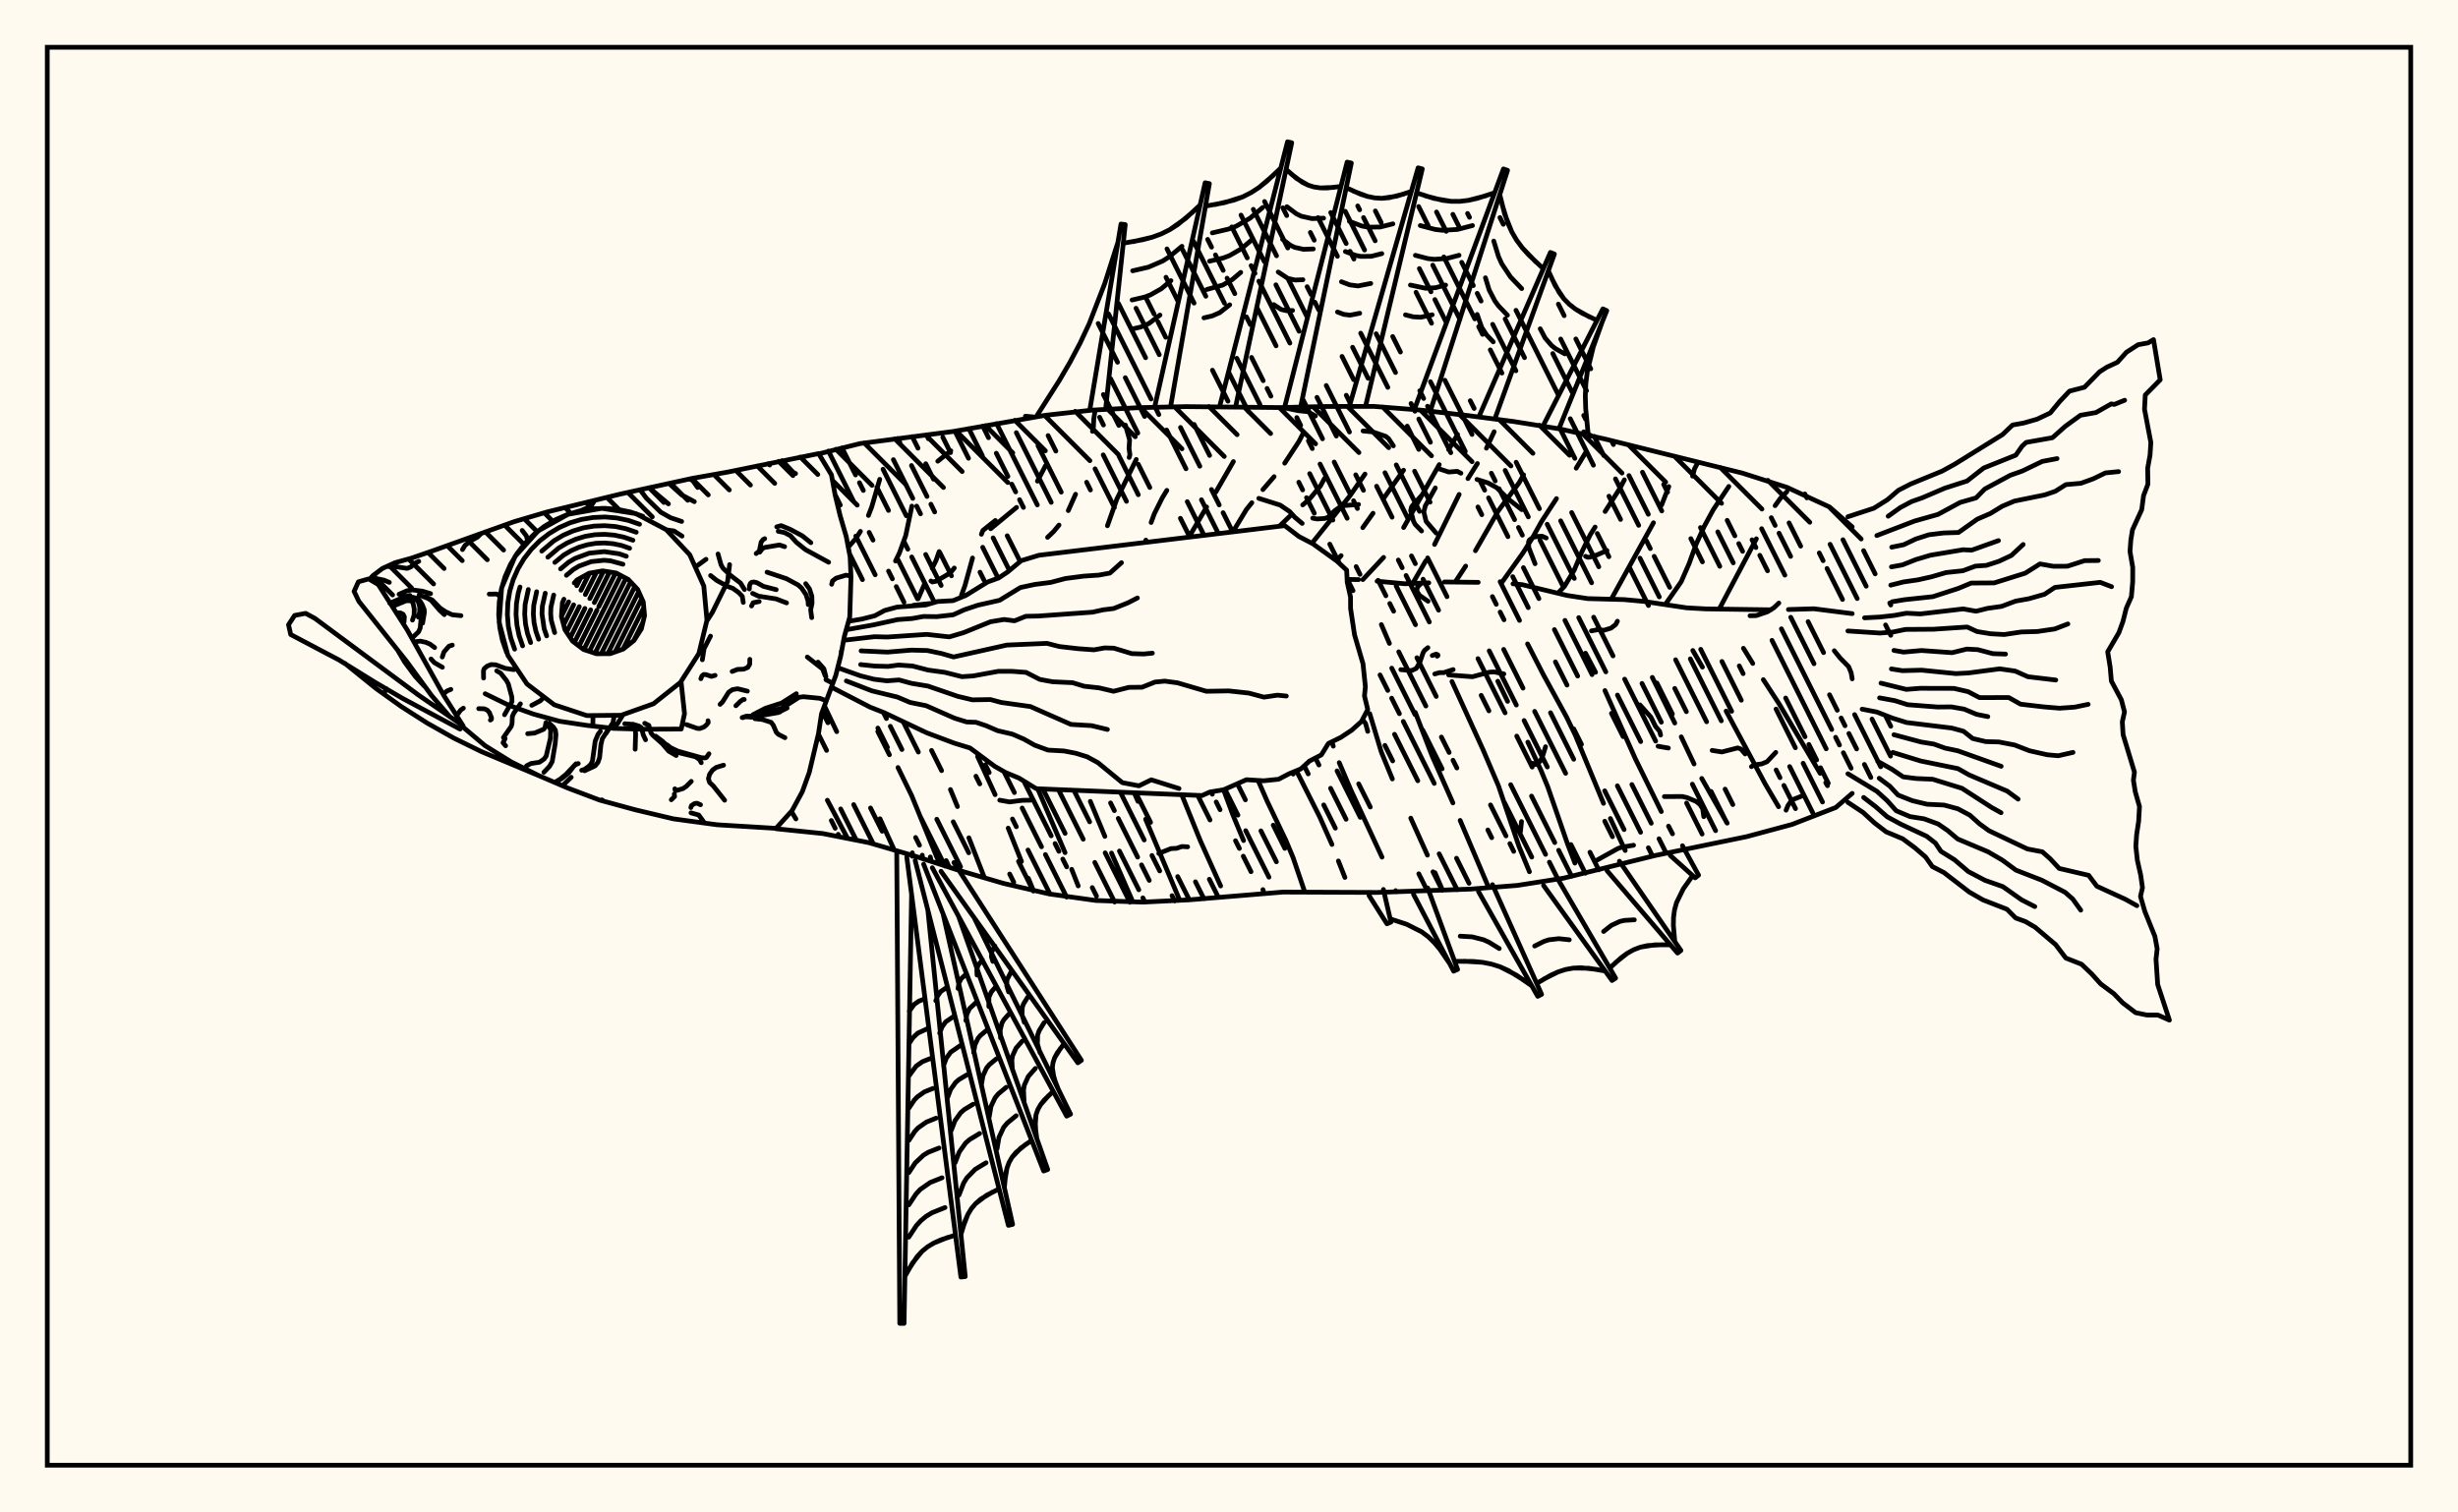<svg xmlns="http://www.w3.org/2000/svg" width="520" height="320"><rect x="0" y="0" width="520" height="320" fill="floralwhite"/><rect x="10" y="10" width="500" height="300" stroke="black" stroke-width="1" fill="none"/><path stroke="black" stroke-width="1" fill="none" stroke-linecap="round" stroke-linejoin="round" d="
M 173.22 96.03 181.96 93.85 201.65 91.29 221.2 87.86 231.06 86.77 240.98 86.25 250.9 86.03 270.75 86.23 280.67 86 290.6 85.98 300.49 86.76 310.35 87.9 320.2 89.18 330 90.75 339.68 92.92 368.58 100.09 378.04 103.11 387.05 107.27 391.84 111.47 
M 391.84 167.86 388.38 170.84 379.12 174.43 369.54 177.01 350.09 181.02 330.83 185.79 321.02 187.33 311.12 188.11 291.29 188.82 271.44 188.74 251.65 190.38 241.74 190.87 231.82 190.52 221.99 189.14 212.32 186.91 202.79 184.13 193.35 181.07 183.82 178.29 174.08 176.36 164.17 175.34 
M 193.24 128.06 196.97 127.67 
M 284.98 122.59 287.41 122.63 
M 291.33 122.97 297.19 123.51 302.27 123.31 
M 305.59 123.13 312.72 123.21 
M 320.08 123.52 322.03 123.7 331.55 125.99 335.89 126.65 343.59 126.86 347.75 127.24 356.8 128.6 360.92 128.83 374.65 129.02 
M 378.35 128.96 383.75 128.8 391.84 129.83 
M 167.42 171.67 168.38 173.27 
M 175.03 169.31 179.32 177.4 
M 174.42 149.36 177.01 154.8 
M 186.17 173.23 189.19 179.86 
M 186.11 101.41 184.42 107.24 183.72 109.06 
M 182.03 112.42 181.04 113.96 179.45 115.76 
M 185.71 154.04 187.74 158.12 
M 189.97 162.39 192.86 168.32 198.79 182.84 
M 201.15 95.37 198.39 97.58 
M 192.91 107.08 191.61 113.31 190.27 117 189.45 118.7 
M 195.08 154.62 195.09 154.63 
M 197.07 158.77 199.2 163.05 
M 201.07 167.05 202.55 170.65 
M 204.97 177.26 208.27 185.73 
M 198.68 116.7 198.03 118.56 197.2 120.24 
M 195.56 123.63 194.23 126.68 
M 206.81 160.05 210.52 168.13 
M 213.29 175.21 216.1 182.27 
M 217.56 185.83 218.59 188.36 
M 221.18 98.53 219.47 101.8 
M 215.06 107.35 209.58 111.87 
M 205.75 118.06 204.12 123.96 203.41 125.9 
M 219.53 166.88 225.32 180.4 
M 226.72 183.93 228.1 187.44 
M 227.54 104.57 226 108.03 
M 224.04 111.09 222.9 112.46 221.62 113.69 
M 230.66 169.55 233.74 176.96 
M 235.14 180.49 239.65 190.8 
M 240.38 97.21 236.25 105.65 234.28 111.24 
M 239.94 167.72 240.74 169.55 
M 242.36 173.33 249.58 190.49 
M 246.85 103.75 245.89 105.32 244.2 108.7 243.52 110.55 
M 250 168.14 253.94 177.89 258.23 187.45 
M 260.93 97.66 257.21 104.11 
M 255.27 107.26 251.52 113.66 
M 258.85 167.09 260.81 172.38 263.08 177.84 
M 267.17 188.22 267.44 189.04 
M 275.66 91.72 274.8 93.4 271.78 98 
M 269.54 100.85 267.17 103.59 
M 264.83 106.37 263.69 107.79 260.82 112.53 
M 266.15 165.12 268.09 169.55 272.03 177.79 273.56 181.45 276.03 188.73 
M 280.22 101.2 279.32 102.85 276.98 105.65 275.59 106.83 
M 272.84 109.24 270.65 111.35 
M 274.26 163.07 279.18 172.82 281.78 178.67 
M 283.14 182.16 284.52 185.65 
M 288.77 100.3 285.61 104.86 277.55 114.94 
M 281.77 156.93 282.06 157.87 
M 283.32 161.36 285.8 167.19 292.37 181.35 
M 295.26 188.44 295.35 188.7 
M 296.93 99.48 292.64 105.55 
M 290.47 108.59 288.3 111.64 
M 283.72 117.56 282.75 118.66 
M 289.77 150.98 292.22 159.11 294.56 164.81 
M 298.45 173.1 301.98 180.93 
M 303.58 184.64 305.18 188.35 
M 308.36 91.91 306.46 95.14 
M 304.48 98.3 296.94 111.62 
M 292.71 117.93 288.31 122.63 
M 292.23 132.15 293.94 136.13 
M 299.41 150.73 302.97 159.94 307.37 169.88 
M 308.9 173.58 314.94 187.81 
M 316.09 91.35 314.46 94.83 
M 312.55 98.07 310.55 101.26 
M 308.69 104.61 303.49 115.19 
M 301.64 118.64 298.81 123.51 
M 307.17 144.2 313.73 158.59 317.01 166.27 321.34 179.06 323.56 184.44 
M 322.32 100.45 321.39 102.12 316.94 108.12 312.13 116.52 
M 310.07 119.77 307.88 123.1 
M 316.87 144.13 318.94 148.39 
M 323.22 157.02 326 162.98 327.45 166.51 331.6 178.5 333.18 182.61 
M 335.44 95.77 333.45 99.06 
M 329.28 105.49 326.13 110.32 324.22 113.75 322.16 117.03 317.66 123.32 
M 323.16 136.23 326.45 142.64 331.4 151.68 333.27 155.55 339.23 169.97 
M 340.68 173.18 343.82 179.95 
M 343.65 101.52 342.72 103.28 339.57 108.22 
M 337.45 111.51 336.4 113.17 334.62 116.82 333.02 120.65 330.97 124.05 329.56 125.52 
M 335.42 138.2 337.55 142.24 
M 339.53 146.11 345.98 160.57 351.46 171.71 
M 352.98 174.79 353.83 176.42 
M 353.04 102.94 351.52 106.86 
M 349.8 110.6 340.86 126.79 
M 349.55 143.32 354.31 152.98 
M 355.67 155.9 358.39 161.64 
M 360.01 164.7 365.39 174.16 
M 365.74 102.92 362.46 107.82 360.53 111.38 358.81 115.17 357.34 119.24 355.65 123.1 352.27 127.93 
M 358.12 137.63 360.16 141.15 
M 365.17 150.45 373.45 165.9 376.27 170.69 
M 378.02 104.04 376.67 105.4 375.53 106.99 
M 371.57 114 363.71 128.86 
M 368.83 137.16 370.81 140.37 
M 373.04 143.8 376.35 148.87 385.06 163.62 
M 386.24 165.6 386.61 166.24 
M 318.15 142.59 316.08 142.16 315.07 142.22 311.5 143.18 306.46 142.8 
M 287.41 106.73 284.58 106.95 283.43 107.29 282.41 108.02 280.97 109.43 280.29 109.69 278.62 109.8 277.71 109.63 
M 296.35 141.68 298.6 141.89 299.61 141.43 300.36 140.16 301.07 138.09 301.37 137.6 302.08 137.03 
M 300.64 104.95 298.91 106.85 298.6 107.28 298.43 108.02 299.01 110.21 299.35 110.9 300.74 112.35 
M 300.62 123.48 299.92 124.14 299.75 124.68 299.81 125.23 300.35 126 302.11 127.21 
M 324.75 119.27 323.42 115.86 323.36 114.67 323.53 114.26 324.34 113.68 325.34 113.49 326.24 113.45 327.11 113.83 
M 345.59 178.83 343.06 179.26 342.27 179.53 337.54 182.16 
M 245.15 180.57 247.7 179.55 248.95 179.48 250.04 179.1 251.25 179.17 
M 307.42 141.67 305.45 142.31 304.53 142.32 303.53 142.59 
M 309.06 100.12 308.28 99.72 306.5 99.87 304.49 99.21 
M 381.56 168.28 379.07 169.26 378.24 170.45 377.85 171.42 
M 375.67 159.19 373.83 161.16 372.68 161.63 371.07 161.83 370.52 162.2 
M 294.77 94.33 293.76 92.81 293.18 92.33 290.42 91.38 288.36 91.18 
M 336.67 133.48 337.92 133.24 339.35 133.34 340.82 132.89 341.8 132.14 342.17 131.43 
M 201.88 120.18 201.37 120.82 200.41 121.59 198.03 122.98 197.25 123.13 196.94 122.92 
M 289.35 154.74 288.9 153.09 288.25 152.21 
M 321.65 176.03 321.88 173.82 
M 231.11 91.27 231.31 90.5 231.39 88.66 231.69 86.73 
M 326.97 157.99 326.27 160.21 325.8 161.08 325.26 161.58 324.84 161.75 324.15 161.48 
M 350.77 157.89 352.95 158.27 
M 303.65 103.23 301.53 107.04 301.21 108.31 301.7 110.31 303.82 112.78 
M 211.5 169.3 213.58 169.67 216.27 169.33 218.03 169.3 
M 278.29 88.01 276.67 87.1 274.65 86.89 271.38 86.21 
M 207.62 113.04 207.93 112.23 210.57 110.12 
M 360.44 172.79 360.21 171.12 359.68 170.27 358.86 169.58 356.89 168.75 355.86 168.52 352.1 168.54 
M 238.88 96.79 239.04 96.21 238.85 94.86 238.97 93.07 238.09 89.94 
M 321.94 107.83 319.07 105.57 316.65 103.19 314.79 102.17 312.46 101.44 
M 335.42 117.7 335.88 117.91 336.33 117.88 337.84 117.41 339.96 116.48 
M 370.22 130.28 371.52 130.25 373.9 129.45 375.31 128.56 376.32 127.59 
M 391.84 143.63 391.62 142.35 391.09 141.05 389.26 139.19 388.05 137.68 
M 266.3 105.44 270.83 106.87 272.82 108.22 273.94 109.45 275.48 110.74 
M 362.21 158.77 364.27 159.1 367.62 158.24 368.29 158.47 369.19 159.52 
M 351.31 155.52 351.11 154.73 350.25 153.72 349.24 151.71 346.93 149.13 
M 359.23 97.8 358.49 99.16 358.07 100.74 
M 303 138.69 303.8 138.39 304.18 138.54 304.21 138.71 304.03 138.84 
M 216.93 88.06 218.58 88.21 
M 230.6 86.46 237.15 47.4 238.05 47.52 233.9 86.57 
M 244.35 85.77 254.95 38.67 255.85 38.85 247.64 86.07 
M 258.1 85.69 272.38 30 273.27 30.2 261.39 86.1 
M 271.84 85.87 284.99 34.3 285.88 34.5 275.14 86.18 
M 285.59 85.55 300.01 35.51 300.89 35.74 288.88 85.98 
M 299.35 86.27 318.06 35.74 318.93 36.04 302.58 87 
M 313.02 87.83 327.99 53.41 328.84 53.75 316.23 88.65 
M 326.66 89.67 339.09 65.35 339.92 65.73 329.8 90.71 
M 335.03 91.37 336.5 92.12 
M 219.24 88.13 224.07 80.56 226.37 76.62 228.49 72.61 230.42 68.5 233.7 60.02 236.49 51.3 
M 237.64 51.46 241.77 50.72 243.76 50.19 245.66 49.49 247.47 48.59 250.8 46.23 253.89 43.38 
M 255.02 43.61 259.09 42.87 262.91 41.65 264.68 40.75 266.36 39.66 267.94 38.4 270.95 35.56 
M 272.08 35.83 274.3 37.76 276.69 39.16 277.98 39.56 279.34 39.76 280.75 39.77 283.68 39.45 
M 284.8 39.71 287.79 41.07 289.3 41.56 290.81 41.87 292.34 41.96 295.44 41.51 298.57 40.51 
M 299.68 40.8 303.35 41.98 307.02 42.6 308.86 42.6 310.69 42.38 312.52 41.97 316.19 40.79 
M 317.28 41.17 318.31 45.25 319.82 49.05 320.84 50.8 322.05 52.43 323.43 53.96 326.49 56.85 
M 327.56 57.28 329.01 60.44 330.84 63.21 331.99 64.38 333.28 65.39 334.72 66.27 337.85 67.78 
M 338.9 68.26 337.08 73.36 335.81 78.53 335.49 81.15 335.38 83.8 335.46 86.47 335.98 91.85 
M 239.72 51.13 243.76 50.19 245.66 49.49 247.47 48.59 249.18 47.5 252.36 44.84 
M 239.61 57.3 242.94 56.53 246 55.21 247.41 54.3 250.04 52.11 
M 239.5 63.47 242.13 62.86 243.36 62.4 245.65 61.11 247.72 59.38 
M 239.39 69.64 241.31 69.2 243.07 68.44 245.4 66.66 
M 257.07 43.28 261.05 42.34 262.91 41.65 264.68 40.75 266.36 39.66 269.46 37.02 
M 256.48 49.27 259.9 48.47 261.5 47.87 264.46 46.16 267.14 43.89 
M 255.89 55.26 258.75 54.59 260.09 54.09 262.57 52.66 264.81 50.76 
M 255.29 61.25 258.68 60.31 260.68 59.16 262.48 57.63 
M 254.7 67.25 256.45 66.84 258.05 66.14 260.15 64.49 
M 273.18 36.83 275.47 38.55 276.69 39.16 277.98 39.56 279.34 39.76 282.2 39.65 
M 272.25 43.73 274.23 45.22 275.28 45.74 277.55 46.25 280.01 46.16 
M 271.33 50.64 272.98 51.88 273.86 52.32 275.76 52.75 277.83 52.67 
M 270.41 57.55 272.45 58.9 273.98 59.25 275.64 59.18 
M 269.48 64.45 271.03 65.48 272.19 65.74 273.45 65.69 
M 286.29 40.43 289.3 41.56 290.81 41.87 292.34 41.96 293.89 41.83 297 41.05 
M 285.46 46.82 288.04 47.8 289.35 48.06 291.99 48.03 294.67 47.36 
M 284.62 53.22 286.78 54.03 287.88 54.25 290.09 54.23 292.33 53.66 
M 283.79 59.61 285.53 60.27 287.29 60.5 289.99 59.97 
M 282.95 66.01 284.27 66.51 285.61 66.68 287.66 66.28 
M 301.52 41.43 305.19 42.39 307.02 42.6 308.86 42.6 310.69 42.38 314.36 41.42 
M 300.47 47.72 303.63 48.55 305.2 48.73 308.36 48.54 311.51 47.72 
M 299.43 54.02 302.07 54.71 303.39 54.86 306.03 54.7 308.67 54.01 
M 298.38 60.31 301.57 60.99 303.7 60.87 305.83 60.31 
M 297.33 66.61 298.95 67.03 300.56 67.12 302.98 66.6 
M 317.77 43.23 318.98 47.2 319.82 49.05 320.84 50.8 322.05 52.43 324.93 55.43 
M 316.01 51 317.01 54.27 317.7 55.8 319.55 58.59 321.92 61.06 
M 314.25 58.77 315.04 61.35 316.25 63.68 317.04 64.75 318.91 66.69 
M 312.5 66.53 313.47 69.3 314.53 70.9 315.9 72.33 
M 328.26 58.88 329.86 61.89 330.84 63.21 331.99 64.38 333.28 65.39 336.25 67.05 
M 325.84 69.56 326.88 71.52 328.27 73.13 329.11 73.79 331.04 74.87 
M 179.52 131.45 182.42 130.96 185.07 130.28 187.15 129.16 189.79 128.44 195.85 128 198.32 127.27 201.63 127.08 204.28 126 208.94 123.13 211.26 122.29 213.19 121 216.05 118.62 219.79 117.48 271.79 111.21 274.79 113.51 277.76 115.06 282.86 118.74 284.89 120.63 285.01 123.18 285.71 126.31 285.72 128.75 286.56 134.33 288.35 140.44 288.85 145.28 288.66 147.25 289.35 150.11 288.03 152.64 285.98 154.48 283.63 156.03 281.02 157.3 279.54 159.71 277.01 161.03 275.2 162.68 272.75 163.69 270.49 164.87 267.35 165.19 263.68 164.97 258.89 167.09 255.93 167.58 254.3 168.32 219.24 166.87 215.56 164.62 212.7 163.43 210.43 162.13 205.22 158.26 201.93 157.25 196.09 155.06 187.08 150.8 184.06 149.61 175.9 145.39 
M 179.07 133.23 184.7 132.23 189.93 131.09 192.95 130.87 195.36 130.43 198.17 130.47 201.65 130.08 204.06 128.99 206.9 128.04 211.46 127.01 215.87 124.31 218.88 123.66 222.28 123.22 225.39 122.4 229.23 121.9 232.46 121.68 234.81 121.25 237.25 119.05 
M 178.98 135.41 185.01 134.71 187.7 134.78 196.06 134.22 200.83 134.75 203.89 133.84 209.54 131.55 212.41 131.07 214.63 131.35 217.02 130.39 219.67 130.34 231.13 129.52 233.4 129.02 235.6 128.75 238.61 127.55 240.62 126.52 
M 182.17 137.71 187.72 137.97 192.77 137.55 196.16 137.63 199.13 138.25 201.73 139 213.01 136.48 221.48 136.12 224.11 136.79 228.11 137.25 231.43 137.49 233.71 137.08 235.64 137.14 239.44 138.29 241.93 138.37 243.79 138.19 
M 182.07 140.61 185.06 140.92 187.87 141 190.11 140.7 193.05 140.91 196.35 141.77 199.86 142.25 203.5 143.17 205.89 143.01 211.23 142.03 214.01 142.03 217.06 142.26 219.98 143.75 222.71 144.25 226.9 144.44 229.35 145.19 232.54 145.54 235.58 146.26 238.81 145.43 241.61 145.4 244.33 144.31 246.41 144.11 249.11 144.47 255.21 146.26 259.95 146.18 264.19 146.64 267.4 147.5 270.26 147.08 272.13 147.27 
M 177.23 141.27 181.99 142.97 184.89 143.71 187.62 144.05 190.2 143.86 192.79 144.57 196.32 145.16 202.62 147.33 205.73 148.07 209.54 148.01 211.79 148.62 217.99 149.49 226.57 153.27 230.94 153.53 234.28 154.34 
M 179.05 144.07 184.46 146.17 189.84 147.48 192.54 148.62 195.9 149.3 201.93 151.95 204.49 152.75 206.48 152.82 208.64 153.55 211.06 154.6 214.16 155.32 216.61 156.38 218.88 157.66 221.71 158.7 225.11 158.89 227.58 159.37 229.97 160.11 232.26 161.35 237.43 165.59 240.95 166.26 243.56 164.99 249.43 166.84 
M 201.8 182.49 228.78 224.34 228.02 224.86 199.07 184.34 
M 200.16 182.08 200.71 183.22 
M 206.08 194.15 226.48 235.73 225.66 236.15 197.23 183.59 
M 198.5 181.69 198.87 182.75 
M 202.79 193.87 221.65 247.44 220.79 247.76 195.4 182.84 
M 196.81 181.31 197.02 182.24 
M 199.51 193.33 214.22 259.05 213.33 259.26 193.61 182.07 
M 195.11 180.93 195.19 181.7 
M 196.3 192.61 204.2 270.09 203.28 270.19 191.83 181.31 
M 193.01 180.43 193 181.17 
M 192.85 189.24 191.26 280 190.35 279.99 189.71 180.41 
M 225.12 220.81 223.67 222.77 223.12 223.78 222.77 224.82 222.63 225.88 222.96 228.08 223.85 230.36 
M 222.82 230.89 220.93 232.72 220.16 233.7 219.57 234.73 219.18 235.84 219 238.26 219.34 240.87 
M 218.25 241.27 215.95 242.91 214.13 244.81 213.48 245.93 213.03 247.15 212.74 248.46 212.48 251.27 
M 211.36 251.54 208.66 252.93 206.39 254.66 205.49 255.73 204.76 256.94 204.18 258.28 203.29 261.17 
M 202.14 261.31 199.02 262.33 197.57 262.99 196.24 263.79 195.05 264.76 193.07 267.19 191.44 270.04 
M 224.36 221.79 223.12 223.78 222.77 224.82 222.63 225.88 222.7 226.97 223.37 229.22 
M 220.89 216.37 219.83 218.09 219.52 218.98 219.46 220.83 220.03 222.77 
M 217.42 210.96 216.53 212.4 216.27 213.14 216.22 214.69 216.7 216.31 
M 213.94 205.55 213.02 207.31 212.98 208.55 213.37 209.86 
M 210.47 200.14 209.77 201.47 209.74 202.42 210.04 203.41 
M 221.84 231.8 220.16 233.7 219.57 234.73 219.18 235.84 219 237.02 219.13 239.55 
M 219.04 226.05 217.55 227.73 216.69 229.62 216.53 230.67 216.64 232.9 
M 216.24 220.3 214.95 221.76 214.2 223.41 214.06 224.31 214.16 226.25 
M 213.43 214.56 212.34 215.79 211.96 216.47 211.59 217.96 211.67 219.6 
M 210.63 208.81 209.74 209.83 209.21 210.97 209.19 212.95 
M 207.83 203.07 206.88 204.29 206.65 205.25 206.7 206.3 
M 217.07 242.07 214.96 243.81 214.13 244.81 213.48 245.93 213.03 247.15 212.58 249.85 
M 214.97 236.06 213.07 237.63 212.32 238.53 211.34 240.63 210.93 243.06 
M 212.87 230.05 211.18 231.45 210.52 232.25 209.64 234.11 209.28 236.27 
M 210.77 224.04 209.29 225.26 208.71 225.96 207.95 227.6 207.63 229.49 
M 208.67 218.03 207.41 219.08 206.91 219.68 206.25 221.08 205.98 222.7 
M 206.58 212.02 205.1 213.4 204.56 214.56 204.33 215.91 
M 204.48 206.01 203.3 207.11 202.86 208.04 202.68 209.13 
M 209.98 252.21 207.45 253.73 206.39 254.66 205.49 255.73 204.76 256.94 203.7 259.7 
M 208.61 246.01 206.31 247.4 204.52 249.23 203.85 250.33 202.88 252.85 
M 207.25 239.82 205.16 241.08 204.28 241.84 202.94 243.72 202.06 246 
M 205.88 233.62 204.01 234.75 203.23 235.43 202.03 237.11 201.25 239.15 
M 204.51 227.43 202.86 228.42 202.17 229.02 201.11 230.5 200.43 232.3 
M 203.14 221.23 201.12 222.61 200.2 223.89 199.61 225.45 
M 201.77 215.04 200.06 216.2 199.29 217.28 198.79 218.59 
M 200.4 208.84 199.01 209.79 198.38 210.68 197.97 211.74 
M 200.55 261.79 197.57 262.99 196.24 263.79 195.05 264.76 194 265.9 192.23 268.58 
M 199.92 255.49 197.17 256.59 195.95 257.33 194.85 258.23 193.88 259.28 192.25 261.75 
M 199.29 249.19 196.77 250.2 194.64 251.69 193.76 252.66 192.26 254.92 
M 198.66 242.89 196.37 243.8 195.35 244.42 193.63 246.03 192.27 248.09 
M 198.02 236.58 195.97 237.41 194.23 238.63 193.51 239.41 192.29 241.26 
M 197.39 230.28 195.57 231.01 194.03 232.1 193.39 232.79 192.3 234.43 
M 196.76 223.98 195.16 224.62 193.82 225.56 192.32 227.6 
M 196.12 217.68 194.16 218.59 193.14 219.55 192.33 220.77 
M 195.49 211.38 194.36 211.83 193.41 212.5 192.35 213.94 
M 355.93 178.94 359.34 185.16 358.62 185.73 353.35 180.99 
M 342.59 182.21 355.61 201.1 354.89 201.65 339.98 184.22 
M 329.31 185.55 341.79 206.95 341.03 207.45 326.55 187.35 
M 315.74 187.17 326.13 210.38 325.31 210.8 312.79 188.65 
M 302.04 187.88 308.36 205.11 307.52 205.48 299.03 189.21 
M 292.66 188.19 294.26 195.1 293.41 195.45 289.62 189.46 
M 358.09 185.26 356.11 188.05 354.67 190.99 354.25 192.54 354.04 194.14 354.01 195.8 354.31 199.21 
M 353.39 199.91 350.12 199.9 347.04 200.4 345.61 200.94 344.26 201.69 342.98 202.62 340.55 204.81 
M 339.58 205.44 336.15 204.86 332.82 204.83 331.21 205.12 329.63 205.63 328.1 206.32 325.09 208.06 
M 324.06 208.58 320.79 206.31 317.35 204.55 315.53 203.98 313.65 203.61 311.71 203.42 307.73 203.39 
M 306.67 203.85 304.59 200.81 303.43 199.44 302.17 198.21 300.77 197.16 297.6 195.56 294.1 194.41 
M 351.74 199.87 348.55 200.06 347.04 200.4 345.61 200.94 344.26 201.69 341.75 203.68 
M 345.75 194.61 343.67 194.73 342.69 194.95 340.88 195.79 339.25 197.08 
M 337.86 205.11 334.46 204.75 332.82 204.83 331.21 205.12 329.63 205.63 326.59 207.15 
M 331.99 198.84 329.79 198.6 327.67 198.84 326.65 199.17 324.66 200.16 
M 322.43 207.41 319.1 205.34 317.35 204.55 315.53 203.98 313.65 203.61 309.73 203.37 
M 317.17 200.69 315 199.35 313.87 198.84 311.46 198.22 308.92 198.07 
M 390.93 109.33 396.44 107.52 399.31 105.72 401.61 103.74 404.22 102.4 410.86 99.68 413.5 98.23 423.64 91.95 425.77 89.92 428.09 89.51 430.95 88.69 433.73 87.38 435.71 84.98 437.8 82.76 440.98 81.93 444.17 78.67 445.7 77.69 447.95 76.65 449.85 74.53 452.33 72.93 454.44 72.55 455.58 71.85 457 80.36 453.84 83.57 453.68 86.58 455.02 93.62 454.85 96.29 454.35 99.05 454.4 102.44 453.48 104.86 453.09 107.82 451.13 112.11 450.78 114.3 450.61 116.67 451.19 120.06 451.18 123.09 450.9 126.25 449.82 128.7 449.13 131.45 448.27 133.84 445.89 137.91 446.41 141.13 446.67 144.1 448.78 148.05 449.45 150.63 448.98 152.72 449.15 155.44 451.55 163.36 451.33 165.07 451.72 167.51 452.62 170.65 452.44 173.75 452.01 176.61 451.84 179.08 452.17 182.04 452.88 185.18 453.25 187.82 452.83 189.66 453.75 192.84 455.88 198.13 456.36 200.75 456.11 202.95 456.47 208.31 458.95 215.84 456.52 214.76 454.19 214.76 451.8 214.26 449.05 212.16 447.22 210.26 444.4 208.16 442.53 206.08 440.36 204.01 437.03 202.7 434.88 199.86 430.54 196.18 428.49 194.98 426.43 194.23 424.59 192.38 419.51 190.4 416.6 188.73 411.26 184.62 408.79 183.34 407.37 181.33 405.12 179.39 402.52 177.46 399.02 176 396.55 174.1 394.14 171.89 390.93 169.76 
M 399.45 109.22 402 107.4 404.4 106.12 406.65 105.33 411.45 103.28 416.14 101.77 419.66 99.02 426.45 96.3 427.78 94.4 428.65 93.6 434.21 92.61 436.94 90.18 440.13 87.86 443.4 87.29 446.65 85.45 447.28 85.57 449.48 84.68 
M 397.05 113.31 405.04 110.24 409.99 108.84 414.67 106.31 418.05 105.34 419.88 103.47 425.3 100.55 427.82 99.66 432.06 97.62 435.18 97.03 
M 400.2 115.77 402.74 115.25 405.29 114.04 408.07 113.14 411.2 112.76 414.33 112.66 418.29 109.85 421.04 108.66 423.56 107.12 426.15 106.02 432.57 104.71 434.8 103.95 437.05 102.53 440.23 102.25 442.87 101.29 445.4 100.06 448.2 99.78 
M 400.14 119.94 402.46 119.52 405.34 118.38 408.4 117.47 415.31 116.31 417.12 116.4 422.78 114.38 
M 400 123.8 402.72 123.12 405.77 122.68 408.64 122.03 411.7 121.14 415.25 120.76 417.9 119.78 420.21 119.62 422.85 118.77 425.52 117.52 428.01 115.2 
M 400.27 127.32 402.91 126.88 408.91 126.24 414.31 124.49 417.02 123.36 421.87 123.33 428.45 121.27 431.57 119.31 434.37 119.81 437.37 119.8 441.02 118.62 443.91 118.59 
M 394.45 130.72 397.7 130.55 400.76 130.21 403.3 129.74 406.27 129.89 415.32 128.83 418.05 129.32 420.44 128.72 423.42 128.3 426.42 127.18 429.21 126.68 432.54 125.73 434.73 124.28 444.32 123.21 446.71 124.13 
M 390.93 133.5 397.75 133.94 400.41 133.73 403.13 133.17 409.05 133.13 416.17 132.66 418.25 133.62 421.14 134.09 423.99 134.25 427.63 133.71 430.97 133.62 434.71 133.07 437.47 132.01 
M 400.67 137.61 402.72 137.97 406.49 137.63 412.97 138.09 416.09 137.33 418.4 137.45 421.61 138.3 424.28 138.39 
M 400.13 141.53 402.46 141.9 406.52 141.79 413.77 142.52 416.46 142.38 423.05 141.51 426.31 141.98 429.01 143.18 434.91 143.88 
M 397.93 144.54 403.28 145.86 406.22 145.63 413.36 145.65 416.36 146.34 418.77 147.6 424.96 147.58 427.46 148.99 432.45 149.57 435.72 149.84 438.93 149.61 441.76 149.02 
M 397.63 147.65 400.84 148.24 403.58 149.1 409.91 149.59 412.82 149.56 415.54 150.04 418.16 151.14 420.53 151.62 
M 393.94 150.04 397.06 150.65 400.34 151.93 403.34 152.87 412.91 154.04 415.4 154.72 417.32 156.25 420.1 156.91 422.85 156.98 426.19 157.62 429.33 158.84 433.1 159.69 435.43 159.9 438.55 159.19 
M 400.67 155.45 406.41 156.99 409.12 157.43 411.51 158.29 414.18 158.85 423.36 162.13 
M 400.43 159.19 406.3 161 414.21 162.62 416.56 163.95 424.63 167.38 426.94 169.08 
M 397.22 161.07 400.25 162.76 402.63 164.37 405.39 164.72 408.87 164.87 415.07 166.79 421.34 170.84 423.33 171.95 
M 397.55 164.66 399.8 166.34 401.54 168.22 404.6 169.42 407.69 170.16 411.27 170.33 414.19 171.12 416.73 172.47 418.81 174.33 420.79 175.77 428.91 179.62 432.06 180.22 433.72 181.69 435.63 183.74 441.87 185.2 443.59 187.5 449.6 190.25 452.07 191.62 
M 390.93 163.71 397.07 167.43 399.22 169.38 401.17 171.55 404.07 172.77 407.07 173.25 410.01 174.33 412.02 175.71 414.15 177.51 420.58 180.22 423.59 181.97 426.48 184.1 431.95 186.23 436.87 188.78 438.5 190.21 440.19 192.57 
M 394.26 168.72 396.82 170.69 399.25 172.82 402.13 174.38 407.59 176.93 409.44 178.37 410.61 180.12 413.5 181.92 416.4 184.4 419.94 186.26 423.7 187.58 427.7 190.4 430.47 191.81 
M 78.19 122.59 78.87 121.81 80.92 120.26 83.59 119.05 87.02 118.1 91.51 116.55 108.78 110.37 115.73 108.32 131.17 104.55 146.4 101.22 153.95 99.88 173.18 95.97 175.89 100.45 176.69 104.78 177.74 109.13 179.02 113.51 179.85 117.84 180.03 122.1 179.77 130.54 178.63 134.64 177.85 138.79 176.81 142.91 173.79 151.03 173.16 155.19 171.2 163.44 169.73 167.51 167.57 171.5 164.17 175.26 151.69 174.5 142.46 173.25 134.42 171.34 126.89 169.29 120.11 166.73 114.02 164.12 108.15 161.2 102.62 157.77 97.82 153.72 
M 89.77 145.18 87.83 143.09 85.62 140.09 84.13 137.57 
M 154.35 119.46 153.92 123.05 150.71 129.55 149.51 131.43 
M 144.08 144.16 144.81 151 144.12 154.25 135.92 154.29 129.83 154.11 124.19 153.48 118.38 152.6 112.81 151.07 107.65 149.22 102.64 146.78 
M 95 151.46 91.28 147.13 86.02 139.93 75.92 127.23 74.91 125.12 75.82 123.1 78 122.48 80.03 123.68 86.15 133.27 93.9 147.16 97.99 153.61 
M 97.33 154.26 85.18 147.77 79.4 144.39 71.73 139.64 61.5 134.25 61.04 132.18 62.33 130.21 64.66 129.77 66.6 130.82 88.48 147.02 97.86 153.48 
M 107.45 138.67 105.59 131.65 106.12 124.4 108.97 117.73 113.84 112.33 120.19 108.81 127.34 107.55 134.52 108.67 140.94 112.06 145.91 117.36 148.89 123.98 149.56 131.21 147.85 138.27 143.94 144.39 138.25 148.9 131.41 151.33 124.15 151.4 117.25 149.11 111.48 144.71 107.45 138.67 
M 107.18 138.05 106.29 135.46 105.73 132.79 105.5 130.06 105.62 127.33 106.07 124.63 106.85 122.01 107.95 119.51 109.35 117.16 111.02 115 112.96 113.07 115.12 111.39 117.46 109.99 119.97 108.89 122.59 108.11 125.28 107.66 128.02 107.55 130.74 107.78 133.42 108.34 136 109.23 
M 108.87 137.35 108.06 134.98 107.54 132.52 107.34 130.03 107.44 127.52 107.85 125.05 108.57 122.64 109.58 120.35 110.86 118.2 112.4 116.22 114.17 114.44 116.15 112.91 118.3 111.62 120.6 110.61 123 109.9 125.47 109.49 127.98 109.38 130.48 109.59 132.93 110.1 135.3 110.92 
M 110.56 136.65 109.82 134.49 109.36 132.26 109.17 129.99 109.26 127.71 109.64 125.46 110.01 124.2 
M 114.61 116.6 117.18 114.42 119.14 113.25 121.23 112.34 123.41 111.68 125.66 111.31 127.94 111.22 130.21 111.4 132.44 111.87 134.6 112.61 
M 112.26 135.95 111.59 134 111.17 131.99 111 129.95 111.09 127.9 111.77 124.73 
M 115.9 117.89 118.22 115.93 119.98 114.88 121.86 114.06 123.83 113.47 125.85 113.13 127.9 113.05 129.95 113.22 131.96 113.64 133.9 114.3 
M 113.95 135.24 113.36 133.52 112.98 131.73 112.83 129.91 112.91 128.09 113.53 125.2 
M 117.38 118.99 119.25 117.44 120.82 116.51 122.49 115.78 124.24 115.26 126.04 114.95 127.86 114.88 129.68 115.03 131.47 115.4 133.2 116 
M 115.64 134.54 115.12 133.03 114.66 129.87 114.73 128.28 115.35 125.51 
M 118.59 120.37 120.28 118.96 121.66 118.14 124.65 117.04 127.83 116.71 130.98 117.17 132.5 117.69 
M 117.34 133.84 116.61 131.2 116.5 129.84 116.55 128.47 117.14 125.89 
M 119.83 121.72 121.32 120.47 122.5 119.77 125.07 118.83 127.79 118.54 129.16 118.66 131.79 119.38 
M 119.51 133.23 118.77 130.42 118.98 127.53 119.3 126.78 
M 121.49 123.34 122.07 122.7 124.61 121.29 127.47 120.78 130.34 121.23 132.91 122.59 134.9 124.71 136.09 127.36 136.36 130.25 135.68 133.07 134.11 135.52 131.84 137.33 129.1 138.3 126.19 138.32 123.44 137.41 121.13 135.65 119.51 133.23 
M 122.84 122.27 122.01 123.92 
M 120.3 127.35 118.78 130.4 
M 124.71 121.27 122.9 124.89 
M 121.36 127.97 119.25 132.21 
M 126.22 121 123.83 125.78 
M 122.55 128.36 119.85 133.74 
M 127.69 120.82 124.78 126.64 
M 123.74 128.73 120.64 134.92 
M 128.96 121.02 125.73 127.49 
M 124.96 129.03 121.51 135.94 
M 130.24 121.22 126.68 128.33 
M 126.29 129.11 122.5 136.69 
M 131.34 121.76 127.64 129.17 
M 127.63 129.18 123.51 137.43 
M 132.43 122.34 124.68 137.82 
M 133.41 123.12 125.86 138.21 
M 134.31 124.08 127.19 138.31 
M 135.12 125.2 128.57 138.3 
M 135.77 126.64 130.13 137.93 
M 136.2 128.53 131.8 137.34 
M 136.02 131.64 134.06 135.56 
M 84.68 138.5 85.66 139.48 
M 78.94 121.76 83.06 125.88 
M 82.31 119.63 87.07 124.4 
M 86.43 118.26 91.73 123.55 
M 90.55 116.88 93.95 120.28 
M 94.64 115.47 97.79 118.62 
M 98.69 114.02 103.09 118.43 
M 102.69 112.53 106.54 116.38 
M 106.75 111.09 111.06 115.41 
M 110.9 109.75 113.67 112.52 
M 115.15 108.49 117.15 110.5 
M 119.56 107.41 120.85 108.7 
M 124 106.35 125.52 107.87 
M 128.4 105.25 131.17 108.02 
M 132.83 104.19 138 109.36 
M 137.32 103.19 140.44 106.31 
M 141.84 102.2 145.49 105.85 
M 146.36 101.23 149.84 104.71 
M 151.03 100.4 154.29 103.66 
M 155.66 99.53 158.76 102.63 
M 160.21 98.58 163.9 102.27 
M 164.73 97.61 167.75 100.62 
M 169.31 96.69 173.01 100.39 
M 110.1 148.91 108.7 150.88 108.39 151.57 108.32 153.1 108.14 153.71 106.5 156.05 
M 146.24 165.32 145.18 166.38 144.48 166.85 143.12 167.25 142.83 167.16 142.77 166.89 
M 125.46 151.39 125.42 153.33 
M 175.94 123.62 176.12 122.92 176.88 122.33 178.97 121.69 180.02 121.87 
M 127.32 169.23 127.8 169.54 
M 91.09 125.6 89.37 125.08 87.23 124.81 86.11 124.99 84.42 125.73 
M 170.79 139.01 174.03 141.55 174.58 143 
M 164.21 124.76 161.51 124.06 160.14 123.29 159.56 123.14 159.04 123.19 158.74 123.43 158.55 123.92 158.53 124.62 
M 111.63 155.23 113.09 155.1 115.03 154.29 115.31 153.91 115.5 152.87 
M 144.29 113.43 142.6 112.34 140.97 112.1 
M 152.33 149.03 152.84 148.54 154.14 146.47 154.95 145.91 156.04 145.72 158.11 146.23 
M 175.3 118.96 170.4 116.29 168.47 114.73 167.21 113.33 165.93 112.67 164.64 112.41 
M 141.41 106.61 138.16 103.88 137.55 103.14 
M 82.36 123.22 81.22 122.74 79.59 122.4 78.8 121.89 
M 114.96 147.36 114.74 147.84 114.31 148.27 112.5 149.23 
M 96.62 151.4 97.45 150.24 98.03 149.83 
M 95.69 136.49 94.99 136.71 93.92 137.94 93.56 139.01 
M 115.06 163.4 116.27 162.12 116.82 161.13 117.45 157.37 117.62 155.39 117.49 154.48 117.08 153.85 116.16 153 
M 164.98 150.65 158.99 151.74 157.71 151.63 157.15 151.84 
M 171.72 130.68 171.5 129.03 171.79 127.63 171.75 126.14 171.25 124.6 170.45 123.49 
M 168.47 146.77 165.33 148.76 161.96 149.84 159.32 151.2 
M 142.01 169.21 142.71 168.53 142.65 168 
M 146.18 171.98 147.82 172.44 149.06 174.15 
M 178 137.98 177.95 137.85 
M 148.27 143.6 148.5 143.01 148.86 142.71 149.35 142.73 150.49 143.11 151.28 142.89 
M 101.27 149.93 102.49 149.97 103.1 150.26 103.53 150.76 103.99 151.89 103.96 152.19 103.74 152.35 
M 91.18 139.42 91.89 140.2 93.59 141.18 
M 87.26 131.2 87.6 130.16 87.64 128.86 87.39 127.64 87.16 127.29 86.84 127.11 85.94 127.1 83.39 128.15 
M 146.89 106.14 144.21 104.71 141.52 102.27 
M 166.51 149.8 164.55 150.78 159.18 151.71 157.54 151.67 
M 160.61 127.27 159.34 127.52 158.99 128.21 
M 149.36 118.33 147.09 119.98 
M 134.37 158.52 134.47 155.22 134.25 153.59 133.67 153.24 132.17 153.13 
M 127.01 154.72 126.5 155.4 125.92 156.79 125.33 161.03 125.01 161.68 124.52 162.17 123.63 162.79 123.05 162.97 
M 166.06 156.08 164.7 155.39 164.25 154.97 163.59 153.44 163.14 152.83 161.24 152.22 159.7 152.06 
M 87.43 134.76 88.56 133.66 88.9 132.86 89.04 131.29 89.46 129.65 89.34 128.54 
M 97.84 116.28 98.38 115.39 99.56 114.43 100.99 113.66 101.81 112.86 
M 121.59 108.57 124.49 107.36 125.19 106.84 125.8 105.9 
M 162.68 150.37 161.24 150.95 159.24 151.5 157.86 151.53 157 151.82 
M 102.3 143.46 102.28 141.9 102.45 141.45 103.09 140.92 103.89 140.61 104.89 140.66 106.9 141.41 108.72 141.68 
M 88.49 130.56 88.77 129.54 88.79 128.41 88.51 127.38 88.26 127.02 87.53 126.61 86.72 126.58 84.64 127.33 
M 148.35 161.37 147.97 160.68 147.13 160.11 143.87 159.32 142.29 158.59 141.53 158.12 140.09 156.78 138.68 155.74 
M 171.54 114.82 169.72 113.36 167.16 111.99 165.26 111.21 164.32 111.47 
M 117.48 165.6 119.03 164.58 120.36 163.47 121.34 162.17 121.78 161.77 122.34 161.55 
M 103.5 125.7 105.11 125.69 105.98 126.3 
M 154.89 142.07 156.01 141.63 157.33 141.58 158.2 141.21 158.61 140.53 158.63 139.5 
M 149.98 159.48 149.48 160.23 149.16 160.36 148.4 160.32 143.4 158.92 141.84 158.17 141.12 157.58 
M 144.21 110.33 141.87 109.54 139.81 108.38 136.75 105.41 135.4 103.61 
M 105.08 141.94 105.92 142.43 107.14 143.98 107.54 144.72 108.29 147.51 108.31 148.45 106.74 151.22 
M 136.57 156.52 136.1 155.52 135.67 153.95 135.18 153.62 133.85 153.22 
M 97.52 130.26 95.66 130.07 94.23 129.41 93.09 128.64 91.47 126.97 90.05 126.28 
M 173.05 140.09 174.3 141.5 174.73 143.2 
M 131.8 151.19 130.67 153.06 130.11 153.58 
M 174.73 143.81 176.2 144.57 
M 151.9 117.21 152.55 119.52 152.95 120.21 154.49 121.7 156.66 123.36 157.5 124.73 
M 168.31 100.19 167.81 99.93 165.47 97.45 
M 94 130.04 93.02 129.14 91.24 127.05 90.56 126.61 88.65 125.89 
M 149.78 152.49 149.83 152.88 149.48 153.35 148.92 153.82 148.03 154.15 147.47 154.1 145.21 153.3 
M 148.2 170.27 147.46 169.94 146.94 170.01 146.28 170.45 146.15 170.86 
M 110.47 112.23 111.34 113.36 111.72 114.68 
M 174.83 148.28 173.46 147.75 169.99 147.41 169.06 147.52 165.43 149.84 162.33 150.71 
M 118.99 166.24 120.84 164.45 
M 93.75 146.9 94.55 146.2 95.38 145.86 
M 153.3 169.31 150.91 166.3 150.11 165.54 149.87 164.74 150.12 163.81 150.75 162.92 151.54 162.36 153.07 161.89 
M 143.05 159.85 141.46 158.92 140.15 157.38 138.07 155.53 137.71 155.07 137.26 153.47 136.39 153.03 
M 148.58 139.59 148.95 137.24 150.31 134.59 
M 88.59 118.77 87.83 119.13 86.91 119.95 86.13 120.26 83.79 119.91 81.8 119.86 
M 89.4 131.85 89.79 129.53 89.74 128.96 89.31 127.91 88.83 127.13 88.17 126.6 87.35 126.37 86.51 126.44 
M 87.64 135.79 88.95 135.65 90.09 135.9 90.97 136.28 91.95 137.01 
M 111.39 162.03 112.34 161.54 114.13 161.27 115.13 160.57 115.55 159.97 116.45 156.15 116.5 154.43 116.23 153.88 
M 128.61 154.48 127.42 156.29 127.12 157.58 126.84 160.32 126.49 161.31 125.89 162.05 123.67 163.08 
M 162.83 98.39 162.59 98.07 
M 106.86 156.26 106.42 157.15 106.97 157.79 
M 117.34 165.54 118.44 164.89 119.71 163.87 121.85 161.6 
M 85.48 131.58 85.55 130.47 85.26 129.94 84.72 129.68 83.81 129.64 
M 166.4 127.56 164.18 126.71 160.46 126.13 159.22 125.55 
M 147.59 103.14 146.56 101.69 145.88 101.33 
M 161.78 113.97 161.42 114.17 161.02 114.7 160.64 116.58 159.97 117.12 
M 150.33 121.77 151.64 122.81 154 124.11 155.03 124.48 156.3 125.39 157.03 126.17 157.24 127.46 
M 165.99 115.66 164.9 115.3 161.78 115.83 161.31 116.04 160.73 116.82 
M 155.68 149.32 156.65 148.37 157.22 147.98 157.45 147.99 
M 129.97 151.34 129.67 152.9 128.2 155.18 
M 170.99 127.92 170.95 127.2 170.52 125.82 169.57 124.42 168.85 123.77 166.39 122.44 162.27 121.06 
M 86.74 125.98 85.71 126.23 82.45 127.63 
M 72.95 140.34 79.56 145.68 84.91 149.5 90.38 152.99 95.98 156.15 101.84 159.02 114.02 164.12 
M 81.19 146.84 81.74 145.7 
M 176.11 101.64 181.35 106.88 
M 176.85 95.05 184.48 102.69 
M 182.82 93.7 191.73 102.61 
M 189.29 92.84 199.59 103.14 
M 195.83 92.04 203.55 99.77 
M 202.28 91.17 213.21 102.09 
M 208.49 90.04 214.26 95.82 
M 214.69 88.92 221.15 95.38 
M 220.99 87.89 230.57 97.47 
M 227.46 87.02 236.6 96.17 
M 234.31 86.54 240.17 92.41 
M 241.33 86.24 250.05 94.96 
M 248.48 86.06 259 96.58 
M 255.75 86 261.72 91.97 
M 263.22 86.13 268.81 91.73 
M 270.64 86.22 278.32 93.91 
M 277.83 86.09 287.49 95.75 
M 285.03 85.96 293.79 94.72 
M 292.49 86.09 302.84 96.44 
M 300.49 86.76 311.42 97.69 
M 308.76 87.7 319.65 98.59 
M 317.16 88.77 324.3 95.91 
M 325.68 89.96 332.04 96.32 
M 334.81 91.76 343.14 100.09 
M 344.54 94.16 352.38 102 
M 354.38 96.67 364.2 106.49 
M 363.93 98.89 372.75 107.71 
M 373.99 101.62 382.87 110.5 
M 386.88 107.18 393.74 114.04 
M 175.87 173.6 176.69 175.24 
M 177.33 176.52 177.57 176.99 
M 177.85 171.15 181.09 177.64 
M 173.13 155.3 174.87 158.77 
M 180.6 170.24 184.76 178.56 
M 173.97 150.55 175.15 152.92 
M 184.16 170.95 186.62 175.87 
M 193.7 177.19 194.52 178.83 
M 185.7 154.78 188.16 159.69 
M 194.71 172.81 199.93 183.25 
M 186.87 150.72 187.53 152.03 
M 188.35 153.67 190.81 158.58 
M 198.18 173.33 203.21 183.38 
M 191.13 152.82 194.28 159.12 
M 201.66 173.87 204.94 180.43 
M 179.72 117.16 182.46 122.64 
M 213.6 184.92 214.47 186.66 
M 176.67 104.65 177.77 106.86 
M 181.05 113.42 185.15 121.61 
M 206.46 164.23 207.28 165.86 
M 215.47 182.25 218.61 188.53 
M 175.26 95.43 180.59 106.08 
M 183.87 112.64 184.69 114.28 
M 187.97 120.83 188.79 122.47 
M 189.61 124.11 191.24 127.39 
M 207.63 160.15 207.63 160.17 
M 208.45 161.81 209.27 163.45 
M 214.19 173.28 215.01 174.92 
M 217.47 179.84 222.14 189.17 
M 178.13 94.75 181 100.49 
M 181.82 102.13 182.64 103.77 
M 190.02 118.52 194.11 126.71 
M 212.38 163.24 214.6 167.69 
M 216.24 170.96 220.34 179.16 
M 221.16 180.8 225.66 189.81 
M 185.51 103.09 187.97 108 
M 191.24 114.56 192.06 116.2 
M 192.88 117.84 197.69 127.45 
M 216.59 165.26 222.39 176.84 
M 223.2 178.48 224.02 180.12 
M 224.84 181.76 225.66 183.4 
M 186.81 99.28 191.73 109.12 
M 195.83 117.31 199.11 123.87 
M 220.63 166.92 225.33 176.32 
M 231.07 187.79 231.97 189.59 
M 189 97.25 193.1 105.44 
M 193.92 107.08 194.74 108.72 
M 198.83 116.91 201.29 121.83 
M 223.91 167.06 229.16 177.56 
M 231.61 182.47 235.8 190.85 
M 189.96 92.75 190.37 93.57 
M 192.83 98.49 196.11 105.04 
M 196.93 106.68 197.74 108.32 
M 227.18 167.2 230.52 173.88 
M 233.8 180.44 239.03 190.9 
M 192.98 92.38 194.21 94.83 
M 195.85 98.11 197.49 101.39 
M 207.32 121.06 208.14 122.7 
M 236.82 180.06 240.92 188.26 
M 241.78 189.97 242.22 190.86 
M 196.01 92.02 196.42 92.84 
M 207.89 115.79 211.16 122.33 
M 234.94 169.88 235.75 171.51 
M 236.57 173.15 240.67 181.35 
M 241.49 182.99 243.13 186.27 
M 199.45 92.49 201.09 95.77 
M 210.1 113.8 213.55 120.7 
M 237.15 167.88 242.06 177.72 
M 243.7 181 245.34 184.27 
M 247.95 189.5 248.51 190.62 
M 202.02 91.22 204.89 96.96 
M 213.08 113.35 215.82 118.81 
M 240.28 167.74 243.41 173.99 
M 249.14 185.46 251.61 190.39 
M 204.96 90.68 207.83 96.42 
M 252.9 186.57 254.7 190.16 
M 207.9 90.15 209.13 92.61 
M 210.77 95.89 213.23 100.8 
M 214.05 102.44 214.87 104.08 
M 215.69 105.72 216.51 107.36 
M 255.84 186.03 257.75 189.85 
M 210.84 89.62 219.45 106.83 
M 215.01 91.54 222.39 106.29 
M 253.38 168.28 255.98 173.49 
M 219.59 94.29 224.51 104.12 
M 256.21 167.53 256.47 168.04 
M 257.29 169.68 258.11 171.32 
M 261.38 177.88 262.2 179.51 
M 263.02 181.15 264.66 184.43 
M 221.73 92.16 223.37 95.44 
M 259.14 166.98 261.89 172.47 
M 263.53 175.75 268.45 185.59 
M 229.88 102.03 230.69 103.67 
M 261.78 165.84 263.47 169.23 
M 266.75 175.79 270.03 182.34 
M 231.66 99.19 235.76 107.38 
M 269.36 174.58 271.81 179.5 
M 233.39 96.24 238.31 106.07 
M 242.41 114.27 242.64 114.73 
M 232.62 88.28 233.44 89.92 
M 236.72 96.47 240.81 104.67 
M 233.42 83.47 236.7 90.02 
M 240.8 98.22 243.25 103.14 
M 273.4 163.42 273.58 163.78 
M 234.97 80.15 240.71 91.63 
M 249.72 109.66 251.36 112.93 
M 275.91 162.03 276.76 163.74 
M 280.04 170.3 282.5 175.22 
M 232.32 68.44 236.42 76.64 
M 238.06 79.91 242.15 88.11 
M 251.17 106.14 254.73 113.27 
M 278.28 160.37 279.03 161.86 
M 281.49 166.78 284.77 173.34 
M 234.51 66.4 243.52 84.43 
M 244.34 86.07 245.16 87.71 
M 246.8 90.98 250.9 99.18 
M 254.17 105.74 257.76 112.9 
M 282.86 163.1 287.77 172.93 
M 236.62 64.22 242.36 75.69 
M 249.74 90.44 253.83 98.64 
M 256.29 103.56 257.93 106.83 
M 258.75 108.47 260.78 112.54 
M 287.43 165.84 289.89 170.75 
M 240.33 65.22 245.25 75.05 
M 252.62 89.8 255.9 96.36 
M 300.15 184.87 301.97 188.49 
M 242.51 63.17 244.15 66.44 
M 244.97 68.08 246.61 71.36 
M 303.15 184.45 305.12 188.38 
M 292.99 157.71 294.63 160.99 
M 304.46 180.65 308.27 188.26 
M 246.67 58.66 249.13 63.58 
M 256.5 78.33 259.78 84.88 
M 295.02 155.36 299.94 165.19 
M 308.13 181.58 310.78 186.89 
M 246.88 52.66 252.61 64.13 
M 259.99 78.88 264.09 87.08 
M 291.95 142.8 293.59 146.08 
M 294.41 147.72 296.05 151 
M 296.87 152.64 303.42 165.75 
M 250.18 52.85 255.1 62.68 
M 261.65 75.8 266.57 85.63 
M 274.76 102.02 275.58 103.66 
M 276.4 105.3 278.04 108.58 
M 281.32 115.13 283.36 119.2 
M 284.97 122.43 286.24 124.97 
M 294.43 141.36 299.35 151.19 
M 300.99 154.47 305.09 162.66 
M 252.48 51.04 259.04 64.15 
M 264.77 75.62 267.23 80.54 
M 268.05 82.18 268.87 83.82 
M 277.07 100.21 281.98 110.04 
M 286.9 119.88 287.72 121.52 
M 295.91 137.91 301.65 149.38 
M 304.93 155.94 306.57 159.21 
M 307.39 160.85 308.21 162.49 
M 314.76 175.6 315.58 177.24 
M 255.49 50.65 256.31 52.29 
M 257.13 53.93 258.77 57.21 
M 259.59 58.85 261.23 62.13 
M 263.69 67.04 264.51 68.68 
M 274.34 88.35 275.16 89.99 
M 276.8 93.27 277.62 94.91 
M 279.26 98.18 285 109.66 
M 291.55 122.77 293.19 126.05 
M 294.01 127.69 294.83 129.32 
M 299.75 139.16 303.84 147.35 
M 315.32 170.3 318.6 176.86 
M 319.42 178.49 320.23 180.13 
M 265.86 64.98 269.96 73.17 
M 275.7 84.64 279.79 92.84 
M 282.25 97.76 285.53 104.31 
M 286.35 105.95 287.17 107.59 
M 295.36 123.98 299.46 132.18 
M 318.31 169.87 324.05 181.34 
M 260.59 48.01 263.86 54.57 
M 264.68 56.2 265.5 57.84 
M 266.32 59.48 272.88 72.59 
M 278.61 84.07 282.71 92.26 
M 286.81 100.46 288.45 103.74 
M 295.82 118.49 296.64 120.12 
M 297.46 121.76 302.38 131.6 
M 319.59 166.02 326.97 180.77 
M 327.78 182.41 329.62 186.07 
M 262.54 45.51 267.46 55.34 
M 269.92 60.26 274.83 70.09 
M 280.57 81.56 285.49 91.4 
M 291.22 102.87 294.5 109.43 
M 298.6 117.62 299.42 119.26 
M 301.06 122.54 304.34 129.1 
M 313.35 147.12 314.99 150.4 
M 324 168.43 328.92 178.27 
M 329.74 179.9 332.5 185.41 
M 265.14 44.29 270.06 54.12 
M 272.52 59.04 276.61 67.24 
M 284.81 83.63 285.63 85.26 
M 293 100.02 297.92 109.85 
M 302.02 118.04 306.12 126.24 
M 312.67 139.35 318.41 150.82 
M 320.87 155.74 324.14 162.3 
M 332.34 178.69 335.38 184.76 
M 267.52 42.63 272.44 52.47 
M 276.53 60.66 277.35 62.3 
M 278.17 63.94 278.99 65.58 
M 283.91 75.41 286.37 80.33 
M 295.38 98.36 300.3 108.19 
M 315.05 137.7 320.79 149.17 
M 322.43 152.45 327.34 162.28 
M 336.36 180.31 338.22 184.04 
M 271.39 43.97 272.21 45.61 
M 286.15 73.47 289.42 80.03 
M 299.26 99.7 302.54 106.25 
M 318.11 137.4 322.2 145.59 
M 324.66 150.51 331.22 163.62 
M 277.21 49.18 278.03 50.82 
M 287.86 70.49 293.6 81.96 
M 297.7 90.16 300.15 95.08 
M 315.72 126.22 316.54 127.86 
M 317.36 129.5 318.18 131.13 
M 328.02 150.8 332.93 160.64 
M 339.49 173.75 341.13 177.03 
M 278.84 46.04 282.94 54.23 
M 291.13 70.62 295.23 78.82 
M 298.51 85.37 299.33 87.01 
M 300.15 88.65 302.61 93.57 
M 317.36 123.07 321.46 131.27 
M 332.93 154.21 334.57 157.49 
M 339.48 167.32 343.58 175.52 
M 281.52 44.97 284.79 51.53 
M 285.61 53.17 286.43 54.81 
M 294.63 71.2 296.27 74.48 
M 300.36 82.67 301.18 84.31 
M 302 85.95 306.92 95.78 
M 312.66 107.26 313.48 108.9 
M 320.03 122.01 323.31 128.56 
M 329.05 140.04 331.51 144.95 
M 342.16 166.26 347.08 176.09 
M 348.72 179.37 349.6 181.13 
M 284.59 44.7 288.68 52.9 
M 302.62 80.76 309.99 95.51 
M 313.27 102.07 314.09 103.71 
M 314.91 105.34 319.01 113.54 
M 322.28 120.1 325.56 126.65 
M 328.84 133.21 333.76 143.04 
M 345.23 165.99 349.33 174.18 
M 350.97 177.46 352.47 180.47 
M 287.23 43.57 287.64 44.39 
M 288.46 46.03 290.92 50.95 
M 305.67 80.45 311.41 91.92 
M 315.5 100.12 316.32 101.76 
M 317.14 103.4 320.42 109.95 
M 321.24 111.59 322.06 113.23 
M 331.07 131.26 336.81 142.73 
M 340.91 150.93 343.37 155.85 
M 290.96 44.63 292.19 47.08 
M 299.57 61.84 302.85 68.39 
M 311.04 84.78 311.86 86.42 
M 318.42 99.53 323.33 109.37 
M 325.79 114.28 330.71 124.12 
M 333.99 130.67 339.72 142.15 
M 342.18 147.06 347.1 156.9 
M 300.27 56.82 302.73 61.74 
M 303.55 63.38 306 68.29 
M 320.75 97.8 325.67 107.63 
M 327.31 110.91 333.05 122.38 
M 337.14 130.58 341.24 138.77 
M 343.7 143.69 350.26 156.8 
M 356.81 169.91 360.09 176.47 
M 303.11 56.1 308.85 67.57 
M 330.16 110.19 336.71 123.3 
M 347.37 144.6 351.46 152.8 
M 358.02 165.91 362.94 175.75 
M 300.12 43.7 302.17 47.8 
M 305.45 54.36 312 67.47 
M 312.82 69.11 313.64 70.75 
M 315.28 74.02 317.74 78.94 
M 332.49 108.44 338.23 119.92 
M 350.52 144.5 353.8 151.06 
M 361.99 167.45 365.27 174 
M 303.9 44.85 305.95 48.95 
M 309.23 55.5 311.69 60.42 
M 312.51 62.06 313.33 63.7 
M 315.78 68.62 320.7 78.45 
M 337.91 112.87 340.37 117.79 
M 354.3 145.65 356.76 150.57 
M 364.95 166.96 366.59 170.23 
M 307.36 45.35 308.59 47.81 
M 318.42 67.48 322.52 75.67 
M 329.9 90.42 333.17 96.98 
M 344.65 119.93 348.74 128.12 
M 354.48 139.59 361.04 152.71 
M 310.47 45.16 310.88 45.98 
M 320.71 65.65 329.73 83.67 
M 332.19 88.59 337.1 98.43 
M 340.38 104.98 342.84 109.9 
M 346.94 118.09 351.03 126.29 
M 357.59 139.4 364.15 152.51 
M 328.5 74.8 332.59 82.99 
M 335.04 87.89 335.45 88.7 
M 337.25 92.31 339.3 96.4 
M 341.76 101.32 346.67 111.15 
M 348.31 114.43 349.13 116.07 
M 349.95 117.71 353.23 124.27 
M 359.79 137.38 366.34 150.49 
M 317.32 46.03 318.03 47.46 
M 330.17 71.73 335.64 82.67 
M 340.92 93.24 341.33 94.06 
M 344.61 100.62 348.71 108.81 
M 364.28 139.95 368.38 148.15 
M 375.75 162.9 376.57 164.54 
M 377.39 166.18 379.85 171.09 
M 329.68 64.34 330.91 66.79 
M 333.37 71.71 336.53 78.04 
M 347.47 99.91 351.56 108.11 
M 367.95 140.89 368.77 142.53 
M 378.61 162.19 383.5 171.98 
M 351.96 102.49 352.78 104.13 
M 357.7 113.96 360.16 118.88 
M 375.73 150.02 379.82 158.21 
M 381.46 161.49 385.56 169.69 
M 359.74 111.62 363.83 119.82 
M 377.76 147.68 381.86 155.88 
M 382.68 157.51 384.32 160.79 
M 385.14 162.43 386.78 165.71 
M 363.4 112.53 366.68 119.09 
M 374.87 135.48 386.34 158.43 
M 365.39 110.09 367.02 113.37 
M 367.84 115.01 368.66 116.65 
M 376.86 133.04 387.51 154.35 
M 388.33 155.99 389.15 157.63 
M 389.97 159.26 391.61 162.54 
M 370.65 114.21 371.47 115.85 
M 372.29 117.49 373.93 120.77 
M 378.84 130.6 383.76 140.43 
M 387.04 146.99 388.68 150.27 
M 389.5 151.91 390.32 153.55 
M 391.14 155.19 392.78 158.46 
M 394.42 161.74 395.79 164.49 
M 372.68 111.86 377.6 121.69 
M 382.51 131.53 385.79 138.08 
M 392.35 151.19 397.87 162.23 
M 374.72 109.53 375.54 111.17 
M 376.36 112.81 378.82 117.72 
M 396.03 152.14 399.95 159.98 
M 378.48 110.63 380.94 115.55 
M 398.97 151.61 400 153.66 
M 384.87 116.99 385.69 118.63 
M 386.51 120.27 389.79 126.83 
M 381.83 104.51 382.24 105.33 
M 387.16 115.16 392.9 126.64 
M 389.88 114.19 394.8 124.03 
M 398.9 132.22 400 134.42 
M 394.25 116.51 396.7 121.42 
M 399.78 127.58 400 128.01 
"/></svg>